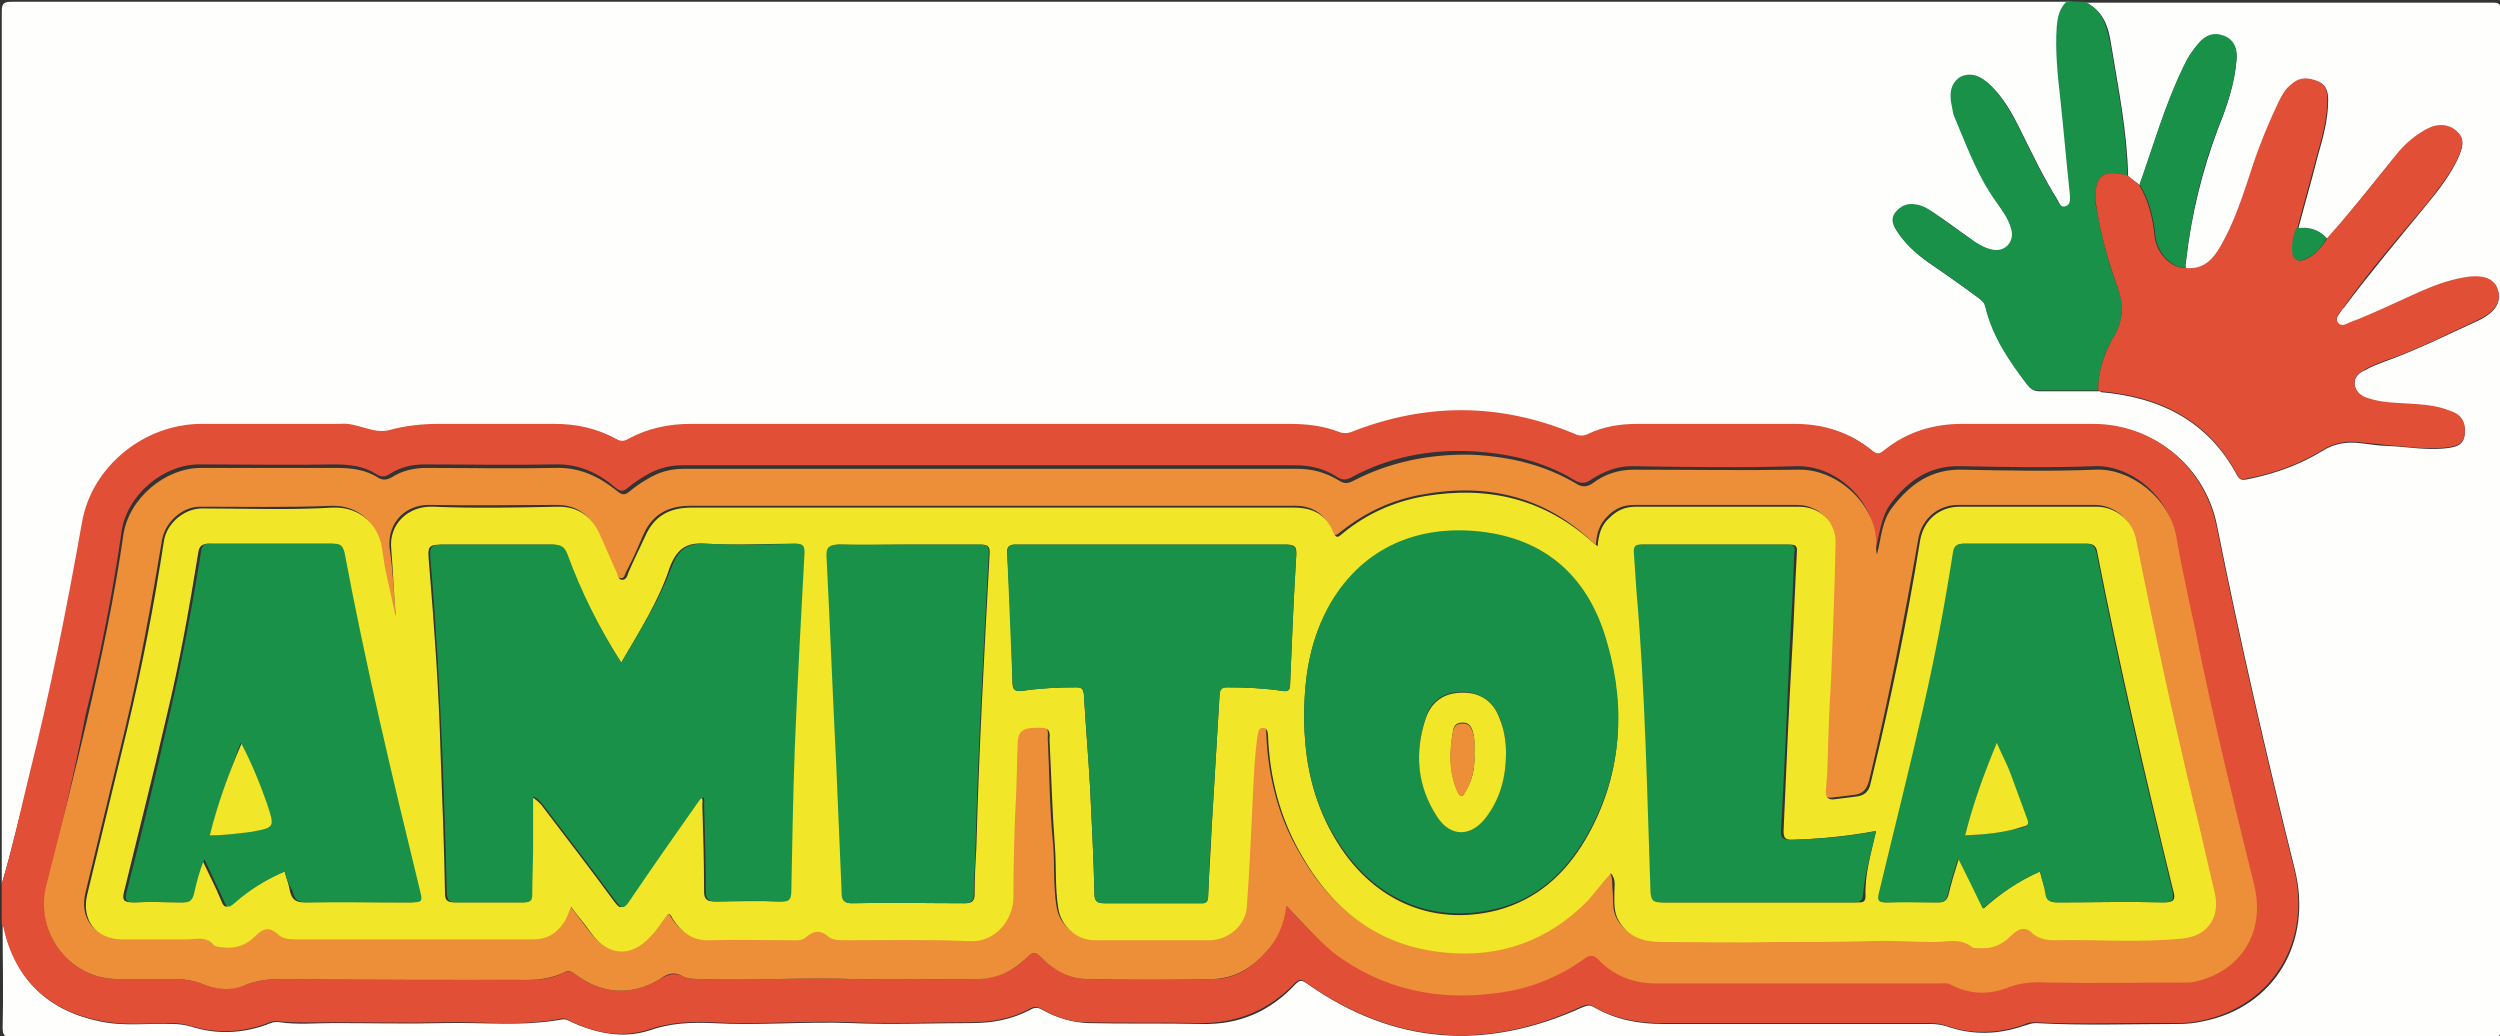 <svg id="Layer_1" xmlns="http://www.w3.org/2000/svg" viewBox="0 0 283.7 117.6"><rect x="0" y="0" width="283.7" height="117.6" fill="#333333" stroke="none"/><style>.st1{fill:#e24f37}.st2{fill:#1a9149}.st3{fill:#ed8e39}.st4{fill:#f2e629}</style><path d="M.2 100.3v-99C.2.3.5.2 1.4.2h233.3c-.9.8-1.1 1.8-1.2 2.9-.2 2.8.1 5.5.4 8.2.4 3.7.8 7.3 1.1 11 0 .5.1 1-.5 1.2-.6.2-.8-.4-1-.8-1.7-2.7-3-5.5-4.4-8.3-.8-1.6-1.7-3.2-3.1-4.6-1.2-1.2-2.4-1.5-3.4-1-1.1.6-1.4 1.6-1 3.4l.3 1.2c1.4 3.3 2.7 6.8 4.8 9.7.7.9 1.3 1.8 1.6 2.9.4 1.5-.7 2.7-2.2 2.4-.9-.2-1.8-.7-2.5-1.3-1.4-1-2.7-2-4.1-2.9-.6-.4-1.3-.8-2-.9-1-.2-1.8.2-2.4 1-.5.8-.1 1.5.3 2.1 1 1.5 2.4 2.7 3.9 3.7 1.7 1.2 3.5 2.4 5.2 3.7.4.3.8.6.9 1.2.8 3.3 2.7 6 4.7 8.7.3.4.7.7 1.3.7h6.8c.1 0 .2 0 .2.1 6.8.6 12.2 3.3 15.5 9.5.3.5.6.5 1.1.4 3-.6 5.9-1.6 8.5-3.2 1.4-.9 2.9-1.1 4.4-.9 1 .1 2 .3 3 .3 2.4.1 4.8.6 7.2.2 1.3-.2 1.7-.9 1.6-2.2-.1-1.1-.8-1.6-1.7-1.9-1.5-.5-3-.6-4.6-.8-1.5-.1-3.1-.1-4.6-.6-.8-.3-1.4-.7-1.6-1.6-.1-.9.5-1.4 1.2-1.7.7-.4 1.5-.7 2.3-1 3.6-1.3 7-3 10.5-4.6 2.1-1 2.7-2.2 2.2-3.6-.4-1.2-1.8-1.6-3.9-1.2-1.7.3-3.3 1-4.9 1.6-2.7 1.2-5.3 2.5-8 3.5-.4.2-.9.5-1.3 0-.3-.5 0-.9.3-1.3.1-.2.2-.3.4-.5 3-4 6.2-7.8 9.4-11.7 1.4-1.7 2.8-3.5 3.7-5.6.3-.8.6-1.6-.1-2.4-.8-.8-1.7-1.1-2.8-.8-.7.2-1.3.6-1.9 1-.9.7-1.7 1.5-2.5 2.4-2.6 3.1-5 6.3-7.7 9.3-.9-1-2.1-1.3-3.3-1.1.7-2.7 1.5-5.4 2.2-8.2.6-2.1 1.2-4.2 1.2-6.4 0-.8-.1-1.7-1.1-2.1-1-.4-2-.5-2.9.3-.6.6-1.1 1.3-1.5 2-1.1 2.3-2.1 4.6-2.9 7.1-1.1 3.4-2.1 6.8-4 9.8-.9 1.4-2 2.2-3.7 2-.2-.4 0-.7 0-1.1.6-5.1 1.8-10 3.6-14.8 1-2.5 1.9-5.1 2.1-7.8.1-1.1-.2-2.1-1.3-2.6-1.2-.5-2.1-.3-3.1.9-.7.8-1.2 1.6-1.6 2.5-2.1 4.3-3.4 8.9-5 13.4-.4-.3-.9-.7-1.3-1-.1-5-1.1-9.9-1.9-14.8-.3-2-.8-3.9-2.9-4.9h46.1c.8 0 1 .1 1 1v115.4c0 .9-.2 1-1.1 1H1.4c-.9 0-1.1-.2-1.1-1.1.1-3.9 0-7.8 0-11.6.1.1.2.2.2.4 1.3 5.8 5 9.3 10.8 10.5 2.7.6 5.5.2 8.3.3.7 0 1.4.1 2.1.3 2.8.9 5.7.8 8.5-.2.5-.2.9-.4 1.5-.3 2 .3 4.1.1 6.1.1 4.2 0 8.5.1 12.7 0 4.4-.1 8.8.4 13.2-.4.5-.1.8.1 1.2.3 2.9 1.3 5.9 1.9 8.9.9 2.3-.8 4.6-.9 7-.8 5.3.3 10.5-.2 15.8 0 4.6.2 9.1 0 13.7 0 2.3 0 4.5-.4 6.6-1.5.5-.3.9-.3 1.4 0 1.6.9 3.3 1.4 5.1 1.5 4.3.1 8.6 0 13 .1 4.2.1 7.7-1.4 10.6-4.5.5-.5.7-.5 1.3-.1 9.9 7 20.3 7.7 31.3 2.7.5-.2.8-.3 1.3 0 2.4 1.4 5 1.9 7.8 1.9h30.4c.6 0 1.3.1 1.9.3 2.9 1 5.8.9 8.7-.1.4-.1.8-.3 1.3-.3 5.4.3 10.9.1 16.3.1.9 0 1.8-.1 2.7-.3 8.1-1.6 12.5-9 10.4-17.3-3.2-12.9-6.2-25.9-8.8-38.9-1.3-6.7-7.1-11.5-14-11.5h-14.8c-3.3 0-6.3.9-8.9 3-.5.4-.8.5-1.4 0-2.5-2.1-5.5-3-8.8-3h-17.8c-1.9 0-3.7.3-5.5 1.1-.6.3-1.1.3-1.7 0-8.4-3.5-16.8-3.5-25.2-.2-.5.2-1 .2-1.5 0-1.8-.7-3.7-.9-5.6-.9H78.5c-2.5 0-4.9.5-7.1 1.7-.5.3-.9.3-1.4 0-2.2-1.2-4.5-1.7-7-1.7H49.9c-1.9 0-3.7.2-5.6.7-1.9.5-3.7-.9-5.6-.7H23c-6.5 0-12.4 4.9-13.6 11.2-1.7 9.6-3.6 19.2-6 28.7-1.1 4.1-2 8.2-3.2 12.2z" fill="#fefefd"/><path class="st1" d="M.2 100.3c1.2-4 2.1-8.2 3.1-12.3 2.4-9.5 4.3-19.1 6-28.7 1.1-6.4 7.1-11.2 13.6-11.2h15.7c1.9-.2 3.7 1.2 5.6.7 1.8-.5 3.7-.7 5.6-.7h13.1c2.5 0 4.8.5 7 1.7.5.3.9.3 1.4 0 2.2-1.2 4.6-1.7 7.1-1.7h67.9c1.9 0 3.8.2 5.6.9.5.2 1 .2 1.5 0 8.4-3.3 16.8-3.3 25.2.2.6.3 1.1.3 1.7 0 1.7-.8 3.6-1.1 5.5-1.1h17.8c3.3 0 6.2.9 8.8 3 .6.5.9.4 1.4 0 2.6-2.1 5.6-3 8.9-3h14.8c6.9 0 12.6 4.8 14 11.5 2.6 13 5.6 26 8.8 38.9 2.1 8.3-2.4 15.6-10.4 17.3-.9.2-1.8.3-2.7.3-5.4-.1-10.9.2-16.3-.1-.5 0-.9.1-1.3.3-2.9 1-5.8 1.1-8.7.1-.6-.2-1.2-.3-1.9-.3h-30.4c-2.8 0-5.4-.5-7.8-1.9-.5-.3-.8-.2-1.3 0-10.9 5.1-21.4 4.3-31.3-2.7-.5-.4-.8-.4-1.3.1-2.9 3-6.4 4.5-10.6 4.5-4.3-.1-8.6 0-13-.1-1.8 0-3.5-.6-5.1-1.5-.5-.3-.9-.3-1.4 0-2 1.1-4.3 1.5-6.6 1.5-4.6 0-9.1.2-13.7 0-5.3-.2-10.5.3-15.8 0-2.4-.1-4.6 0-7 .8-3 1-6 .5-8.9-.9-.4-.2-.7-.4-1.2-.3-4.4.9-8.8.3-13.2.4-4.2.1-8.5 0-12.7 0-2 0-4.1.1-6.1-.1-.6-.1-1 .1-1.5.3-2.8 1-5.6 1.1-8.5.2-.7-.2-1.4-.3-2.1-.3-2.8 0-5.5.3-8.3-.3-5.8-1.2-9.5-4.7-10.8-10.5 0-.1-.1-.3-.2-.4v-4.6zm145.8 2.5c1.7 1.8 3.2 3.6 5.1 4.9 5.8 4.3 12.2 5.6 19.2 4.5 3.4-.5 6.5-1.8 9.3-3.8.6-.4 1-.4 1.6.1 1.8 1.8 3.9 2.7 6.6 2.7 10.7-.1 21.4 0 32 0 .5 0 1 0 1.5.2 2 1 4.1 1.1 6 .4 1.6-.6 3.2-.7 4.9-.7 5.1.2 10.2.1 15.4 0 .4 0 .9 0 1.3-.1 5.3-1.2 7.9-5.6 6.7-11-2-8.5-4.2-17-6-25.6-1-4.6-2-9.1-2.8-13.7-.8-4.7-5.3-8-9.2-7.8-5 .2-10.1.1-15.1 0-3.5-.1-5.9 1.6-7.9 4.2-1.2 1.6-1.3 3.6-1.8 5.4-.1-.3-.1-.6-.1-.9.3-4.3-4-8.8-8.8-8.7-6.2.2-12.5.1-18.7 0-1.7 0-3.2.6-4.6 1.5-.7.5-1.2.5-1.9.1-3.6-2.2-7.7-3.1-11.9-3.3-4.7-.2-9.3.7-13.5 3-.6.3-1 .3-1.6-.1-1.4-.9-2.9-1.3-4.7-1.3H77.4c-1.5 0-2.9.4-4.2 1.2-.7.4-1.4.9-2 1.4-.5.4-.8.4-1.4-.1-2-1.7-4.2-2.7-7-2.6-4.9.1-9.8 0-14.6 0-1.4 0-2.8.3-4 1.1-.6.4-1 .3-1.5 0-1.4-.9-3-1.1-4.7-1.1-5.1.1-10.2 0-15.4 0-4.1 0-8.2 3.5-8.8 7.6-1 7-2.4 14-4.1 20.9-1.3 6.8-2.9 13.2-4.4 19.6-1.3 5.2 2.7 10.3 8 10.3h6.2c1.1 0 2.2.1 3.3.5 1.6.7 3.4.8 5 .2 1.9-.8 3.7-.7 5.7-.7 8.8.1 17.5 0 26.3.1 1.4 0 2.8-.1 4.1-.8.5-.2.9-.2 1.3.1 3 2.3 6.4 2.6 9.7.6.9-.5 1.6-.8 2.6-.3.6.3 1.4.3 2.1.3 5.7.2 11.4-.2 17.2 0 4.6.1 9.1 0 13.7 0 2.4 0 4.5-.8 6.1-2.5.6-.6.9-.6 1.5 0 1.5 1.4 3.2 2.5 5.3 2.5 4.8.1 9.5.1 14.3 0 2.4 0 4.3-1.2 5.9-3 1.3-1.5 2-3.3 2.4-5.3z"/><path class="st2" d="M236.6.2c2.1 1 2.5 2.9 2.9 4.9.8 4.9 1.8 9.8 1.9 14.8-2.8-.7-3.7 0-3.6 2.9 0 .4.1.9.2 1.3.5 2.9 1.3 5.8 2.3 8.5.8 2.2.6 4-.6 5.9-1 1.7-1.6 3.7-1.6 5.8h-6.8c-.6 0-1-.3-1.3-.7-2-2.6-3.9-5.4-4.7-8.7-.1-.6-.5-.9-.9-1.2-1.7-1.2-3.4-2.5-5.2-3.7-1.5-1-2.9-2.2-3.9-3.7-.4-.6-.8-1.3-.3-2.1.6-.8 1.4-1.2 2.4-1 .8.1 1.4.5 2 .9 1.4 1 2.7 2 4.1 2.9.8.6 1.6 1.1 2.5 1.3 1.5.4 2.7-.9 2.2-2.4-.3-1.1-1-2-1.6-2.9-2.2-3-3.4-6.4-4.8-9.7-.2-.4-.2-.8-.3-1.2-.4-1.7 0-2.8 1-3.4 1.1-.5 2.2-.2 3.4 1 1.3 1.3 2.2 2.9 3.1 4.6 1.4 2.8 2.7 5.7 4.4 8.3.2.4.4 1 1 .8.6-.2.5-.8.5-1.2-.4-3.7-.7-7.3-1.1-11-.3-2.7-.6-5.5-.4-8.2.1-1.1.3-2.1 1.2-2.9.8.1 1.4.1 2 .1z"/><path class="st1" d="M238.1 44.3c0-2.1.6-4 1.6-5.8 1.2-1.9 1.4-3.7.6-5.9-1-2.8-1.8-5.6-2.3-8.5-.1-.4-.1-.9-.2-1.3-.1-2.9.8-3.6 3.6-2.9.4.3.9.7 1.3 1 1.1 1.8 1.6 3.8 1.8 5.9.2 2 2 3.7 3.5 3.6 1.7.2 2.8-.6 3.7-2 1.9-3.1 2.9-6.5 4-9.8.8-2.4 1.8-4.8 2.9-7.1.4-.8.8-1.5 1.5-2 .9-.8 1.9-.7 2.9-.3 1 .4 1.1 1.2 1.1 2.1 0 2.2-.6 4.3-1.2 6.4-.7 2.7-1.5 5.5-2.2 8.2-.4.8-.5 1.6-.5 2.4 0 1.2.6 1.6 1.7 1 .9-.5 1.7-1.3 2.2-2.3 2.7-3 5.2-6.2 7.7-9.3.7-.9 1.5-1.7 2.5-2.4.6-.4 1.2-.8 1.9-1 1.1-.3 2.1 0 2.8.8.7.7.4 1.6.1 2.4-.9 2.1-2.3 3.8-3.7 5.6-3.2 3.8-6.5 7.6-9.4 11.7-.1.2-.2.3-.4.5-.3.4-.6.8-.3 1.3.4.5.9.2 1.3 0 2.7-1 5.3-2.3 8-3.5 1.6-.7 3.2-1.3 4.9-1.6 2.1-.4 3.4 0 3.9 1.2.5 1.4-.1 2.6-2.2 3.6-3.5 1.6-6.9 3.4-10.5 4.6-.8.3-1.6.6-2.3 1-.7.4-1.3.8-1.2 1.7.1.9.8 1.4 1.6 1.6 1.5.5 3.1.5 4.6.6 1.6.1 3.1.2 4.6.8.9.3 1.6.8 1.7 1.9.1 1.3-.3 2-1.6 2.2-2.4.4-4.8 0-7.2-.2l-3-.3c-1.6-.2-3 0-4.4.9-2.6 1.6-5.5 2.6-8.5 3.2-.5.1-.8.2-1.1-.4-3.3-6.2-8.7-8.9-15.5-9.5-.1 0-.2-.1-.3-.1z"/><path class="st2" d="M248.1 30.4c-1.5.1-3.3-1.6-3.5-3.6-.2-2.1-.7-4.1-1.8-5.9 1.6-4.5 2.9-9.1 5-13.4.4-.9 1-1.8 1.6-2.5.9-1.1 1.9-1.4 3.1-.9 1.1.5 1.4 1.5 1.3 2.6-.2 2.7-1.1 5.3-2.1 7.8-1.9 4.8-3 9.7-3.6 14.8-.1.4-.2.8 0 1.1zM264 27c-.4 1-1.2 1.8-2.2 2.3-1.1.6-1.7.2-1.7-1 0-.8.1-1.7.5-2.4 1.4-.2 2.5.1 3.4 1.1z"/><path class="st3" d="M146 102.8c-.3 2.1-1 3.8-2.4 5.3-1.6 1.8-3.5 2.9-5.9 3-4.8.1-9.5.1-14.3 0-2.1 0-3.8-1-5.3-2.5-.6-.6-.9-.6-1.5 0-1.7 1.7-3.7 2.6-6.1 2.5-4.6 0-9.1.1-13.7 0-5.7-.2-11.4.2-17.2 0-.7 0-1.5 0-2.1-.3-1-.6-1.8-.3-2.6.3-3.3 2-6.7 1.7-9.7-.6-.4-.3-.8-.4-1.3-.1-1.3.6-2.6.8-4.1.8-8.8 0-17.5 0-26.3-.1-2 0-3.8-.1-5.7.7-1.6.7-3.4.5-5-.2-1.1-.4-2.1-.5-3.3-.5h-6.2c-5.3 0-9.3-5.1-8.1-10.4C6.8 94.4 8.4 88 9.9 81.6c1.6-6.9 3.1-13.9 4.1-20.9.6-4.1 4.7-7.6 8.8-7.6h15.4c1.7 0 3.3.2 4.7 1.1.5.3.9.3 1.5 0 1.2-.8 2.6-1.1 4-1.1 4.9 0 9.8.1 14.6 0 2.8-.1 5 1 7 2.6.6.5.9.5 1.4.1.6-.5 1.3-1 2-1.4 1.3-.8 2.6-1.2 4.2-1.2h69.6c1.7 0 3.2.4 4.7 1.3.6.4 1 .4 1.6.1 4.2-2.2 8.8-3.1 13.5-3 4.2.2 8.2 1.1 11.9 3.3.6.4 1.2.4 1.9-.1 1.3-1 2.9-1.5 4.6-1.5 6.2 0 12.5.1 18.7 0 4.7-.1 9.1 4.4 8.8 8.7 0 .3 0 .6.1.9.5-1.8.5-3.8 1.8-5.4 2-2.6 4.4-4.3 7.9-4.2 5 .1 10.1.2 15.1 0 3.9-.2 8.5 3.2 9.2 7.8.8 4.6 1.9 9.1 2.8 13.7 1.8 8.6 3.9 17.1 6 25.6 1.3 5.3-1.4 9.8-6.7 11-.4.1-.9.1-1.3.1-5.1 0-10.2.1-15.4 0-1.7-.1-3.2 0-4.9.7-2 .7-4.1.6-6-.4-.5-.3-1-.2-1.5-.2h-32c-2.6 0-4.8-.8-6.6-2.7-.5-.5-1-.6-1.6-.1-2.8 2-5.9 3.3-9.3 3.8-7 1.1-13.5-.2-19.2-4.5-2.1-1.8-3.6-3.5-5.3-5.3zm-101.1-33h-.2c-.4-1.8-.8-3.6-1.2-5.5-.1-.6-.3-1.3-.3-1.9-.3-3-2.5-5.1-5.6-5-4.9.2-9.9.1-14.9.1-2 0-3.9 1.7-4.3 3.7-1.2 7.2-2.5 14.4-4.2 21.5l-4.5 18.6c-.7 2.9 1 5.1 4 5.1H21c1 0 2.1-.3 3 .6.2.2.7.2 1.1.3 1.4.2 2.7-.3 3.7-1.3.8-.8 1.5-1.1 2.5-.2.5.5 1.3.6 2 .6h27c1.5 0 2.6-.7 3.4-1.8.4-.5.6-1.2.9-1.9.8 1 1.5 2 2.3 3 1.9 2.6 4.5 2.8 6.7.4.7-.8 1.3-1.8 2-2.6.3.1.4.3.5.5 1 1.6 2.2 2.6 4.3 2.5 3.1-.1 6.2 0 9.2 0 .6 0 1.2.1 1.6-.3.9-.7 1.7-.9 2.6-.1.5.4 1.3.4 2 .4 4.7 0 9.4-.2 14 .1 3 .1 5-2.4 5-5 0-3.8.1-7.7.3-11.5.1-2.1.1-4.1.2-6.2.1-1.2.7-1.6 2.9-1.5.9 0 .7.9.7 1.4.2 4 .2 8 .6 11.9.2 2.4 0 4.8.4 7.2.3 2 2.1 3.6 4.1 3.6h13c2.2 0 4.1-1.8 4.3-3.9.3-4.3.5-8.7.7-13 .1-2.1.2-4.2.5-6.3 0-.4 0-.9.6-.9s.6.5.6 1c.2 4.6 1.3 9.1 3.6 13.1 3.6 6.5 8.9 10.7 16.5 11.4 6.2.6 11.6-1.3 16.1-5.8 1-1 1.8-2.1 2.7-3.2.5.7.3 1.5.4 2.1.1 1.1-.1 2.2.5 3.3 1.1 1.9 2.9 2.4 4.9 2.4 4.3 0 8.6.1 12.8 0 3.6 0 7.2 0 10.8-.1 2.4-.1 4.9.1 7.3.1 1.5 0 3-.5 4.3.6.2.2.5.1.8.1 1.4.1 2.6-.4 3.6-1.4.7-.7 1.4-1.1 2.4-.3.7.6 1.6.9 2.5.8 4.9-.1 9.8.3 14.6-.2 2.9-.3 4.3-2.4 3.6-5.3-.8-3.3-1.5-6.5-2.3-9.8-2.5-10-4.7-20.1-6.6-30.2-.4-2.1-2.3-3.7-4.5-3.7h-15.5c-2.3 0-4.1 1.6-4.5 3.8-1.6 9.2-3.4 18.4-5.6 27.5-.3 1.1-.8 1.5-1.7 1.6l-2.4.3c-.8.1-1.1-.1-1-1 .1-1.2.2-2.4.2-3.6.1-3.1.3-6.1.4-9.2.3-5.1.4-10.1.5-15.2.1-2.4-1.8-4.2-4.2-4.2h-18.4c-1.3 0-2.2.4-3.1 1.3-.9.9-1.2 1.9-1.3 3.2-.3-.2-.4-.3-.5-.4-5.4-5.1-11.9-6.6-19.1-5.3-3.5.6-6.5 2-9.3 4.2-.4.3-.8.8-1.1-.1-.8-2-2.3-2.9-4.5-2.8H78.3c-2.5 0-4.3 1-5.3 3.3-.6 1.4-1.2 2.8-1.9 4.1-.2.3-.2.9-.7.8-.4 0-.5-.5-.6-.8-.7-1.5-1.2-3-2-4.5-.9-1.9-2.4-3-4.6-3-4.8 0-9.5.1-14.3 0-2.8-.1-4.9 1.9-4.7 4.8.4 2.7.5 5.2.7 7.7z"/><path class="st4" d="M44.9 69.8c-.2-2.5-.3-5-.5-7.5-.3-2.8 1.9-4.9 4.7-4.8 4.8.2 9.5.1 14.3 0 2.2 0 3.7 1.1 4.6 3 .7 1.5 1.3 3 2 4.5.1.3.2.8.6.8.5 0 .6-.5.7-.8.6-1.4 1.3-2.8 1.9-4.1 1-2.3 2.7-3.3 5.3-3.3h68.3c2.2 0 3.7.8 4.5 2.8.4.9.7.4 1.1.1 2.7-2.2 5.8-3.6 9.3-4.2 7.2-1.2 13.6.3 19.1 5.3.1.1.3.2.5.4.1-1.3.4-2.4 1.3-3.2.9-.9 1.8-1.3 3.1-1.3h18.4c2.5 0 4.3 1.8 4.2 4.2-.1 5.1-.3 10.1-.5 15.2-.2 3.1-.3 6.1-.4 9.2 0 1.2-.1 2.4-.2 3.6-.1.8.3 1.1 1 1l2.4-.3c.9-.1 1.5-.5 1.7-1.6 2.2-9.1 4.1-18.2 5.6-27.5.4-2.3 2.2-3.8 4.5-3.8h15.5c2.2 0 4.1 1.6 4.5 3.7 2 10.1 4.2 20.2 6.6 30.2.8 3.2 1.5 6.5 2.3 9.8.7 2.8-.7 5-3.6 5.3-4.9.5-9.7.1-14.6.2-.9 0-1.8-.2-2.5-.8-.9-.9-1.7-.4-2.4.3-1 1-2.1 1.5-3.6 1.4-.3 0-.6 0-.8-.1-1.3-1.1-2.8-.6-4.3-.6-2.4 0-4.9-.2-7.3-.1-3.6.1-7.2.1-10.8.1-4.3.1-8.6 0-12.8 0-2 0-3.8-.5-4.9-2.4-.6-1-.5-2.2-.5-3.3 0-.7.2-1.4-.4-2.1-1 1.1-1.8 2.2-2.7 3.2-4.5 4.5-9.9 6.4-16.1 5.8-7.6-.7-12.9-4.9-16.5-11.4-2.3-4.1-3.4-8.5-3.6-13.1 0-.5-.1-1-.6-1s-.5.5-.6.9c-.3 2.1-.4 4.2-.5 6.3-.2 4.3-.4 8.7-.7 13-.1 2.2-2.1 3.9-4.3 3.9h-13c-2 0-3.8-1.6-4.1-3.6-.4-2.4-.2-4.8-.4-7.2-.3-4-.4-8-.6-11.9 0-.5.2-1.3-.7-1.4-2.1-.1-2.8.2-2.9 1.5-.1 2.1-.1 4.1-.2 6.2-.2 3.8-.3 7.7-.3 11.5 0 2.6-2.1 5.2-5 5-4.7-.2-9.4-.1-14-.1-.7 0-1.5 0-2-.4-1-.9-1.8-.6-2.6.1-.5.4-1.1.3-1.6.3-3.1 0-6.2-.1-9.2 0-2 .1-3.3-.9-4.3-2.5-.1-.2-.2-.5-.5-.5-.7.9-1.2 1.8-2 2.6-2.2 2.4-4.8 2.2-6.7-.4-.7-1-1.5-1.9-2.3-3-.3.7-.5 1.4-.9 1.9-.8 1.2-1.9 1.8-3.4 1.8h-27c-.8 0-1.5-.1-2-.6-1-.9-1.7-.6-2.5.2-1 1-2.2 1.5-3.7 1.3-.4 0-.9-.1-1.1-.3-.9-1-1.9-.6-3-.6h-7.3c-3 0-4.7-2.2-4-5.1l4.5-18.6c1.7-7.1 3.1-14.3 4.2-21.5.3-2 2.3-3.7 4.3-3.7 5 0 9.9.2 14.9-.1 3.1-.1 5.3 2 5.6 5 .1.6.2 1.3.3 1.9.4 1.8.8 3.6 1.2 5.5-.1-.2-.1-.2 0-.2zm25.6 5.4c-2.6-4-4.6-8.1-6.3-12.3-.3-.8-.7-1.1-1.6-1.1H50.7c-2.2 0-2.2 0-2 2.3.6 7.2 1.1 14.3 1.3 21.5.2 5.3.4 10.5.5 15.8 0 .8.3 1 1.1 1h7.7c.7 0 .9-.2.9-.9 0-1.9.1-3.8.1-5.6v-5.5c.5.3.8.6 1.1.9 2.8 3.7 5.6 7.3 8.3 11 .6.8.8.9 1.5 0 2.5-3.7 5.1-7.4 7.7-11.1.2-.3.3-.7.7-.7.2.3.1.5.1.8.1 3.3.2 6.6.2 9.9 0 .9.4 1.1 1.2 1.1 2.4 0 4.9-.1 7.3 0 1 0 1.2-.3 1.2-1.2.1-5.5.2-10.9.4-16.4.3-7.3.7-14.7 1.1-22 0-.8-.2-1-1-1-3.3 0-6.6.2-10 0-2.2-.2-3.3.6-4.1 2.7-1.2 3.7-3.4 7.2-5.5 10.8zm77.5 6.1c0 4.8.9 9.4 3.4 13.7 4.1 7.1 11 10.2 18.5 8.3 4.5-1.2 7.7-4.1 10-8 4.1-7 4.6-14.5 2.5-22.1-2.1-7.3-6.9-11.9-14.6-12.7-6.7-.7-13 1.7-16.8 8.1-2.3 3.8-3 8.2-3 12.7zM32.3 98.9c.2.8.5 1.5.6 2.2.2.9.6 1.3 1.6 1.3 3.9-.1 7.8 0 11.6 0 1.6 0 1.6 0 1.2-1.6-3.1-12.6-6.1-25.3-8.5-38.1-.1-.7-.4-1-1.2-1H23.7c-.8 0-1.1.3-1.2 1-1 6.2-2.1 12.4-3.6 18.6-1.5 6.6-3.2 13.2-4.8 19.8-.3 1.1 0 1.3 1 1.3 1.8-.1 3.7 0 5.5 0 .7 0 1-.2 1.1-.9.3-1.3.6-2.6 1.2-4 .8 1.7 1.6 3.2 2.2 4.7.3.8.6.9 1.2.3 2-1.5 3.8-2.7 6-3.6zm199.2 0c.2.9.5 1.7.7 2.5.2.8.5 1 1.3 1 4 0 8.1-.1 12.1 0 1.2 0 1.3-.4 1-1.4-3.1-12.7-6.1-25.5-8.6-38.3-.1-.7-.4-1-1.2-1h-13.9c-.8 0-1.1.3-1.2 1.1-.9 5.8-2 11.6-3.3 17.3-1.6 7.1-3.4 14.2-5.1 21.3-.2.8-.1 1 .8 1 2-.1 3.9 0 5.9 0 .6 0 .9-.2 1.1-.8.3-1.3.7-2.6 1.2-4.2 1 2.1 1.9 3.9 2.8 5.7 1.9-1.7 3.9-3.1 6.4-4.2zM130.7 61.8h-15.3c-.9 0-1.2.2-1.1 1.1.3 4.9.5 9.7.6 14.6 0 .8.3 1 1.1.9 2-.3 4-.4 6.1-.4.6 0 .8.1.9.8.2 3.5.5 7 .7 10.5.2 4 .4 8.1.5 12.1 0 .8.2 1.1 1.1 1.1h10.9c.6 0 .9-.1.9-.8.1-2.6.3-5.2.4-7.8.3-5 .6-10 .9-15.1 0-.6.2-.8.9-.8 2.1 0 4.2.1 6.2.4.6.1.9 0 .9-.7.2-4.9.4-9.8.7-14.7.1-1.1-.3-1.2-1.3-1.2h-15.1zm82.2 32.5c-3.3.6-6.4.9-9.5 1-.8 0-1-.2-1-1 .3-7 .6-14 1-20.9.2-3.5.3-7 .5-10.5 0-.5.2-1.1-.7-1.1h-16.8c-.6 0-.8.2-.7.8.1 1.5.2 2.9.3 4.4.9 11.4 1.2 22.9 1.6 34.3 0 .9.3 1.1 1.2 1.1h21.9c.5 0 1 .1 1-.7-.1-2.4.6-4.8 1.2-7.4zM103.1 61.8c-2.6 0-5.2.1-7.8 0-1.2 0-1.4.4-1.4 1.5.4 7.9.8 15.7 1.1 23.6.2 4.7.4 9.5.6 14.2 0 .7-.1 1.4 1.1 1.4 4.3-.1 8.6 0 12.8 0 .9 0 1.1-.3 1.1-1.1 0-1.8.1-3.5.2-5.3.3-11.1.9-22.1 1.5-33.2.1-1-.3-1.1-1.1-1.1h-8.1z"/><path class="st2" d="M70.5 75.2c2.1-3.6 4.3-7 5.7-10.8.8-2.1 1.8-2.8 4.1-2.7 3.3.2 6.6.1 10 0 .8 0 1 .2 1 1-.4 7.3-.8 14.7-1.1 22-.2 5.5-.3 10.9-.4 16.4 0 .9-.2 1.3-1.2 1.2-2.4-.1-4.9-.1-7.3 0-.8 0-1.2-.2-1.2-1.1 0-3.3-.1-6.6-.2-9.9 0-.3.1-.6-.1-.8-.4.1-.5.5-.7.7-2.6 3.7-5.2 7.4-7.7 11.1-.6.9-.9.8-1.5 0-2.7-3.7-5.5-7.3-8.3-11-.3-.3-.5-.7-1.1-.9v5.5c0 1.9-.1 3.8-.1 5.6 0 .7-.2.9-.9.9h-7.7c-.8 0-1-.2-1.1-1-.1-5.3-.3-10.5-.5-15.8-.3-7.2-.7-14.4-1.3-21.5-.2-2.3-.2-2.3 2-2.3h11.9c.9 0 1.3.3 1.6 1.1 1.5 4.1 3.5 8.2 6.1 12.3z"/><path d="M148 81.2c0-4.5.7-8.8 3-12.8 3.8-6.4 10-8.8 16.8-8.1 7.8.8 12.6 5.4 14.6 12.7 2.2 7.6 1.6 15.1-2.5 22.1-2.3 3.9-5.5 6.9-10 8-7.5 1.9-14.4-1.2-18.5-8.3-2.5-4.1-3.4-8.7-3.4-13.6zm22.9 4.2c0-1.2-.2-2.6-.7-3.9-.7-1.9-2.2-2.9-4.2-3-2 0-3.6.9-4.2 2.9-1.3 3.9-1 7.7 1.3 11.2 1.5 2.3 3.9 2.3 5.5.1 1.6-2.1 2.3-4.5 2.3-7.3z" fill="#199049"/><path class="st2" d="M32.3 98.9c-2.1.9-4 2.1-5.7 3.6-.7.6-.9.5-1.2-.3-.7-1.5-1.4-3-2.2-4.7-.6 1.4-.9 2.7-1.2 4-.2.7-.5.9-1.1.9-1.8 0-3.7-.1-5.5 0-1.1 0-1.3-.2-1-1.3 1.7-6.6 3.3-13.2 4.8-19.8 1.4-6.1 2.6-12.3 3.6-18.6.1-.8.4-1.1 1.2-1h13.9c.8 0 1 .3 1.2 1 2.4 12.8 5.4 25.4 8.5 38.1.4 1.6.4 1.6-1.2 1.6H34.8c-1 0-1.4-.3-1.6-1.3-.4-.7-.7-1.4-.9-2.2zm-8.5-4.1c1.6 0 3.1-.2 4.6-.5 2.8-.5 2.8-.5 1.8-3.2-.8-2.3-1.7-4.5-2.9-6.8-1.3 3.6-2.6 6.9-3.5 10.5zM231.5 98.9c-2.5 1.1-4.5 2.5-6.5 4.2-.9-1.9-1.8-3.7-2.8-5.7-.5 1.6-.9 2.9-1.2 4.2-.2.6-.4.8-1.1.8H214c-.8 0-1-.2-.8-1 1.7-7.1 3.5-14.2 5.1-21.3 1.3-5.7 2.4-11.5 3.3-17.3.1-.8.4-1.1 1.2-1.1h13.9c.8 0 1 .3 1.2 1 2.5 12.9 5.5 25.6 8.6 38.3.2 1 .2 1.4-1 1.4-4-.1-8.1 0-12.1 0-.8 0-1.2-.2-1.3-1-.1-.8-.4-1.6-.6-2.5zm-8.5-4.1c2.3-.1 4.4-.4 6.6-.9.7-.2.6-.5.4-1-.6-1.6-1.2-3.3-1.8-4.9-.5-1.1-1-2.3-1.6-3.6-1.5 3.5-2.7 6.8-3.6 10.4zM130.7 61.8h15.1c1 0 1.3.2 1.3 1.2-.3 4.9-.5 9.8-.7 14.7 0 .7-.3.8-.9.7-2.1-.3-4.1-.4-6.2-.4-.6 0-.8.2-.9.8-.3 5-.6 10-.9 15.1-.2 2.6-.3 5.2-.4 7.8 0 .7-.3.9-.9.8h-10.9c-.9 0-1.1-.3-1.1-1.1-.1-4-.3-8.1-.5-12.1-.2-3.5-.5-7-.7-10.5 0-.7-.3-.8-.9-.8-2 0-4.1.1-6.1.4-.8.1-1-.1-1.1-.9-.2-4.9-.4-9.7-.6-14.6 0-.9.3-1.2 1.1-1.1h15.3zM212.9 94.3c-.6 2.6-1.3 4.9-1.5 7.4-.1.7-.6.7-1 .7h-21.9c-.9 0-1.1-.2-1.2-1.1-.4-11.5-.6-22.9-1.6-34.3-.1-1.5-.2-2.9-.3-4.4 0-.6.2-.8.7-.8h16.8c.9 0 .8.6.7 1.1-.1 3.5-.3 7-.5 10.5-.3 7-.6 14-1 20.9 0 .8.2 1 1 1 3.4-.1 6.5-.3 9.8-1zM103.1 61.8h8c.8 0 1.2.1 1.1 1.1-.6 11-1.2 22.1-1.5 33.2 0 1.8-.2 3.5-.2 5.3 0 .8-.2 1.1-1.1 1.1-4.3 0-8.6-.1-12.8 0-1.1 0-1.1-.7-1.1-1.4-.2-4.7-.4-9.5-.6-14.2-.4-7.9-.7-15.7-1.1-23.6-.1-1.1.2-1.5 1.4-1.5h7.9z"/><path class="st4" d="M170.9 85.4c0 2.9-.7 5.3-2.3 7.4-1.7 2.2-4 2.2-5.5-.1-2.3-3.5-2.6-7.3-1.3-11.2.7-2 2.2-2.9 4.2-2.9s3.5 1 4.2 3c.5 1.2.7 2.6.7 3.8zm-3.6.1c0-.9.1-1.7-.2-2.6-.2-.6-.5-.9-1.1-.9-.7 0-1 .3-1.1.9-.4 2.3-.5 4.7.5 6.9.3.7.6.7.9 0 .8-1.3 1.1-2.7 1-4.3zM23.8 94.8c.9-3.6 2.1-6.9 3.6-10.4 1.2 2.3 2.1 4.5 2.9 6.8.9 2.7.9 2.7-1.8 3.2-1.6.2-3.1.4-4.7.4zM223 94.8c.9-3.6 2.1-6.9 3.6-10.5.6 1.4 1.2 2.5 1.6 3.6.6 1.6 1.2 3.3 1.8 4.9.2.5.3.9-.4 1-2.1.7-4.3.9-6.6 1z"/><path class="st3" d="M167.3 85.5c.1 1.6-.2 3-1 4.4-.4.6-.6.6-.9 0-1-2.2-1-4.6-.5-6.9.1-.6.4-.9 1.1-.9.6 0 .9.3 1.1.9.3.8.2 1.6.2 2.5z"/></svg>

